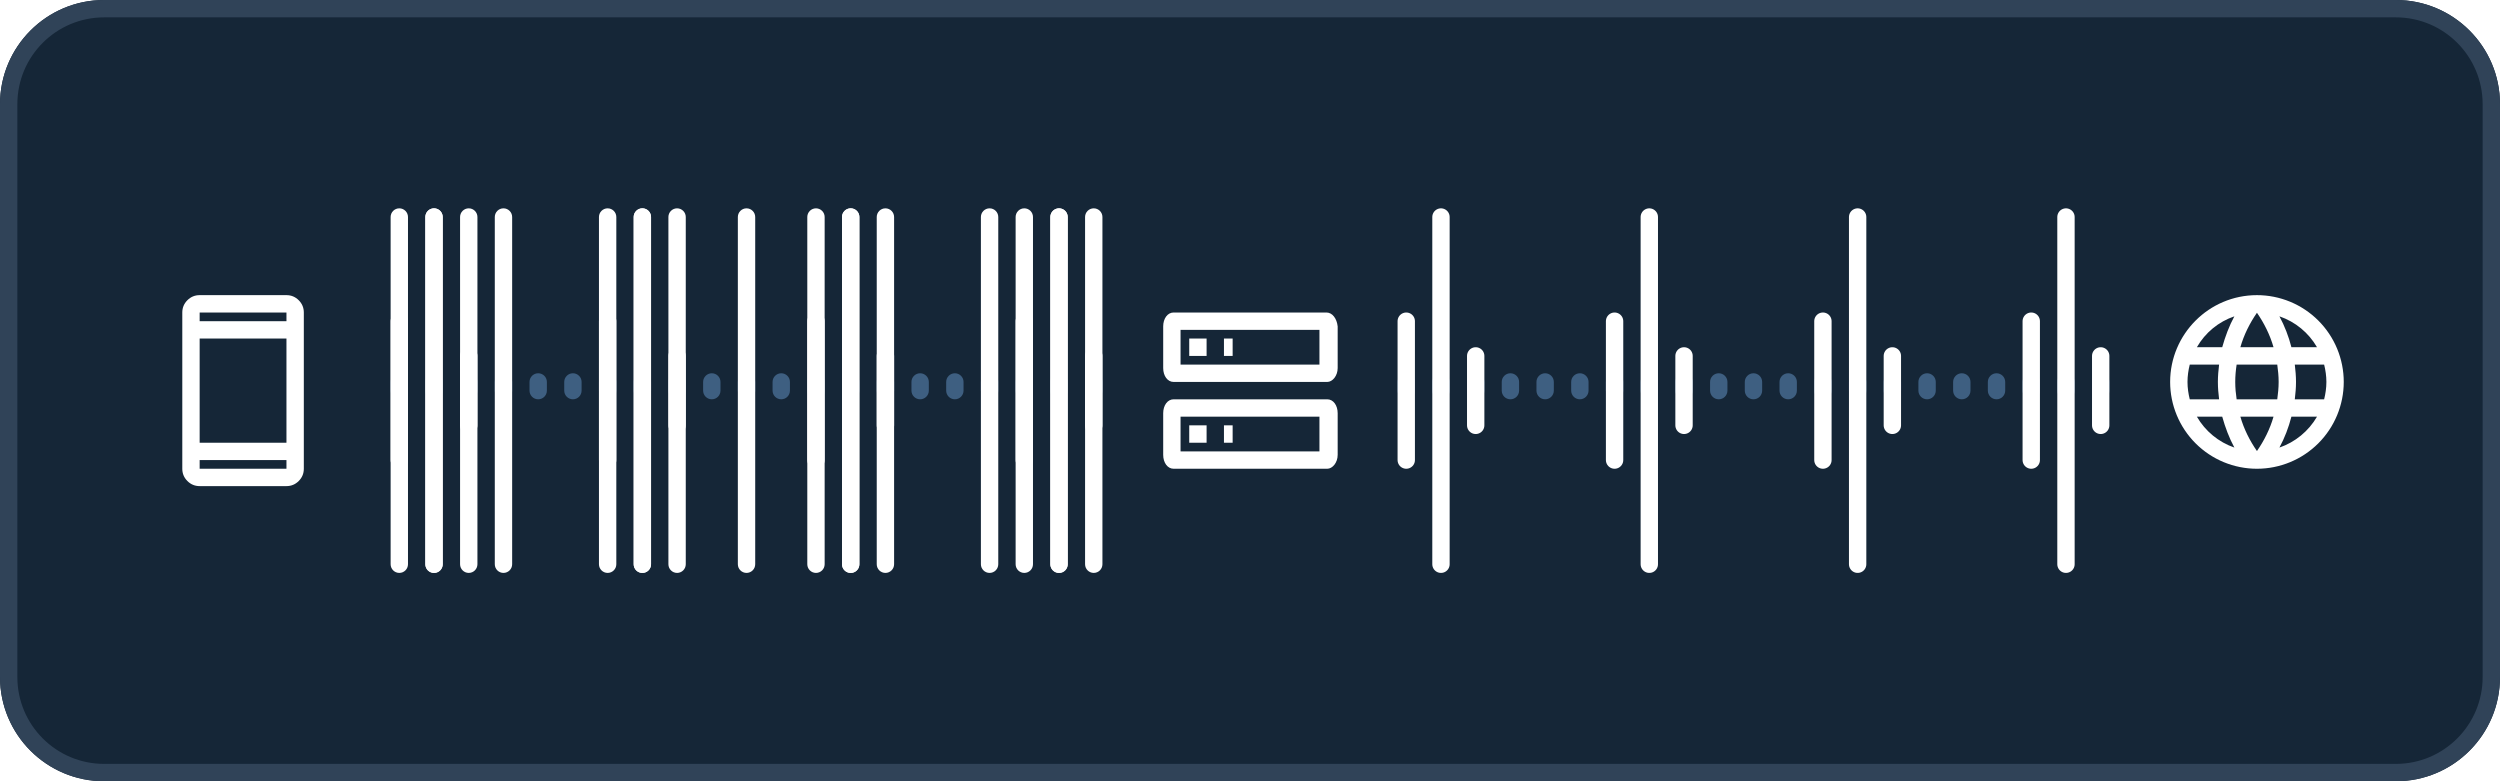 <svg width="288" height="90" viewBox="0 0 288 90" fill="none" xmlns="http://www.w3.org/2000/svg">
<g filter="url(#filter0_b_3373_8701)">
<path d="M0 12C0 5.373 5.373 0 12 0H276C282.627 0 288 5.373 288 12V78C288 84.627 282.627 90 276 90H12C5.373 90 0 84.627 0 78V12Z" fill="#152637"/>
<path d="M1 12C1 5.925 5.925 1 12 1H276C282.075 1 287 5.925 287 12V78C287 84.075 282.075 89 276 89H12C5.925 89 1 84.075 1 78V12Z" stroke="#304358" stroke-width="2"/>
<path fill-rule="evenodd" clip-rule="evenodd" d="M66 46C65.448 46 65 45.552 65 45L65 44C65 43.448 65.448 43 66 43C66.552 43 67 43.448 67 44L67 45C67 45.552 66.552 46 66 46Z" fill="#3E5F81"/>
<path fill-rule="evenodd" clip-rule="evenodd" d="M90 46C89.448 46 89 45.552 89 45L89 44C89 43.448 89.448 43 90 43C90.552 43 91 43.448 91 44L91 45C91 45.552 90.552 46 90 46Z" fill="#3E5F81"/>
<path fill-rule="evenodd" clip-rule="evenodd" d="M94 46C93.448 46 93 45.552 93 45L93 44C93 43.448 93.448 43 94 43C94.552 43 95 43.448 95 44L95 45C95 45.552 94.552 46 94 46Z" fill="#3E5F81"/>
<path fill-rule="evenodd" clip-rule="evenodd" d="M98 46C97.448 46 97 45.552 97 45L97 44C97 43.448 97.448 43 98 43C98.552 43 99 43.448 99 44L99 45C99 45.552 98.552 46 98 46Z" fill="#3E5F81"/>
<path fill-rule="evenodd" clip-rule="evenodd" d="M102 46C101.448 46 101 45.552 101 45L101 44C101 43.448 101.448 43 102 43C102.552 43 103 43.448 103 44L103 45C103 45.552 102.552 46 102 46Z" fill="#3E5F81"/>
<path fill-rule="evenodd" clip-rule="evenodd" d="M106 46C105.448 46 105 45.552 105 45L105 44C105 43.448 105.448 43 106 43C106.552 43 107 43.448 107 44L107 45C107 45.552 106.552 46 106 46Z" fill="#3E5F81"/>
<path fill-rule="evenodd" clip-rule="evenodd" d="M110 46C109.448 46 109 45.552 109 45L109 44C109 43.448 109.448 43 110 43C110.552 43 111 43.448 111 44L111 45C111 45.552 110.552 46 110 46Z" fill="#3E5F81"/>
<path fill-rule="evenodd" clip-rule="evenodd" d="M114 46C113.448 46 113 45.552 113 45L113 44C113 43.448 113.448 43 114 43C114.552 43 115 43.448 115 44L115 45C115 45.552 114.552 46 114 46Z" fill="#3E5F81"/>
<path fill-rule="evenodd" clip-rule="evenodd" d="M118 46C117.448 46 117 45.552 117 45L117 44C117 43.448 117.448 43 118 43C118.552 43 119 43.448 119 44L119 45C119 45.552 118.552 46 118 46Z" fill="#3E5F81"/>
<path fill-rule="evenodd" clip-rule="evenodd" d="M122 46C121.448 46 121 45.552 121 45L121 44C121 43.448 121.448 43 122 43C122.552 43 123 43.448 123 44L123 45C123 45.552 122.552 46 122 46Z" fill="#3E5F81"/>
<path fill-rule="evenodd" clip-rule="evenodd" d="M126 46C125.448 46 125 45.552 125 45L125 44C125 43.448 125.448 43 126 43C126.552 43 127 43.448 127 44L127 45C127 45.552 126.552 46 126 46Z" fill="#3E5F81"/>
<path fill-rule="evenodd" clip-rule="evenodd" d="M162 46C161.448 46 161 45.552 161 45L161 44C161 43.448 161.448 43 162 43C162.552 43 163 43.448 163 44L163 45C163 45.552 162.552 46 162 46Z" fill="#3E5F81"/>
<path fill-rule="evenodd" clip-rule="evenodd" d="M166 46C165.448 46 165 45.552 165 45L165 44C165 43.448 165.448 43 166 43C166.552 43 167 43.448 167 44L167 45C167 45.552 166.552 46 166 46Z" fill="#3E5F81"/>
<path fill-rule="evenodd" clip-rule="evenodd" d="M170 46C169.448 46 169 45.552 169 45L169 44C169 43.448 169.448 43 170 43C170.552 43 171 43.448 171 44L171 45C171 45.552 170.552 46 170 46Z" fill="#3E5F81"/>
<path fill-rule="evenodd" clip-rule="evenodd" d="M174 46C173.448 46 173 45.552 173 45L173 44C173 43.448 173.448 43 174 43C174.552 43 175 43.448 175 44L175 45C175 45.552 174.552 46 174 46Z" fill="#3E5F81"/>
<path fill-rule="evenodd" clip-rule="evenodd" d="M178 46C177.448 46 177 45.552 177 45L177 44C177 43.448 177.448 43 178 43C178.552 43 179 43.448 179 44L179 45C179 45.552 178.552 46 178 46Z" fill="#3E5F81"/>
<path fill-rule="evenodd" clip-rule="evenodd" d="M182 46C181.448 46 181 45.552 181 45L181 44C181 43.448 181.448 43 182 43C182.552 43 183 43.448 183 44L183 45C183 45.552 182.552 46 182 46Z" fill="#3E5F81"/>
<path fill-rule="evenodd" clip-rule="evenodd" d="M186 46C185.448 46 185 45.552 185 45L185 44C185 43.448 185.448 43 186 43C186.552 43 187 43.448 187 44L187 45C187 45.552 186.552 46 186 46Z" fill="#3E5F81"/>
<path fill-rule="evenodd" clip-rule="evenodd" d="M190 46C189.448 46 189 45.552 189 45L189 44C189 43.448 189.448 43 190 43C190.552 43 191 43.448 191 44L191 45C191 45.552 190.552 46 190 46Z" fill="#3E5F81"/>
<path fill-rule="evenodd" clip-rule="evenodd" d="M194 46C193.448 46 193 45.552 193 45L193 44C193 43.448 193.448 43 194 43C194.552 43 195 43.448 195 44L195 45C195 45.552 194.552 46 194 46Z" fill="#3E5F81"/>
<path fill-rule="evenodd" clip-rule="evenodd" d="M198 46C197.448 46 197 45.552 197 45L197 44C197 43.448 197.448 43 198 43C198.552 43 199 43.448 199 44L199 45C199 45.552 198.552 46 198 46Z" fill="#3E5F81"/>
<path fill-rule="evenodd" clip-rule="evenodd" d="M202 46C201.448 46 201 45.552 201 45L201 44C201 43.448 201.448 43 202 43C202.552 43 203 43.448 203 44L203 45C203 45.552 202.552 46 202 46Z" fill="#3E5F81"/>
<path fill-rule="evenodd" clip-rule="evenodd" d="M206 46C205.448 46 205 45.552 205 45L205 44C205 43.448 205.448 43 206 43C206.552 43 207 43.448 207 44L207 45C207 45.552 206.552 46 206 46Z" fill="#3E5F81"/>
<path fill-rule="evenodd" clip-rule="evenodd" d="M210 46C209.448 46 209 45.552 209 45L209 44C209 43.448 209.448 43 210 43C210.552 43 211 43.448 211 44L211 45C211 45.552 210.552 46 210 46Z" fill="#3E5F81"/>
<path fill-rule="evenodd" clip-rule="evenodd" d="M214 46C213.448 46 213 45.552 213 45L213 44C213 43.448 213.448 43 214 43C214.552 43 215 43.448 215 44L215 45C215 45.552 214.552 46 214 46Z" fill="#3E5F81"/>
<path fill-rule="evenodd" clip-rule="evenodd" d="M218 46C217.448 46 217 45.552 217 45L217 44C217 43.448 217.448 43 218 43C218.552 43 219 43.448 219 44L219 45C219 45.552 218.552 46 218 46Z" fill="#3E5F81"/>
<path fill-rule="evenodd" clip-rule="evenodd" d="M222 46C221.448 46 221 45.552 221 45L221 44C221 43.448 221.448 43 222 43C222.552 43 223 43.448 223 44L223 45C223 45.552 222.552 46 222 46Z" fill="#3E5F81"/>
<path fill-rule="evenodd" clip-rule="evenodd" d="M226 46C225.448 46 225 45.552 225 45L225 44C225 43.448 225.448 43 226 43C226.552 43 227 43.448 227 44L227 45C227 45.552 226.552 46 226 46Z" fill="#3E5F81"/>
<path fill-rule="evenodd" clip-rule="evenodd" d="M230 46C229.448 46 229 45.552 229 45L229 44C229 43.448 229.448 43 230 43C230.552 43 231 43.448 231 44L231 45C231 45.552 230.552 46 230 46Z" fill="#3E5F81"/>
<path fill-rule="evenodd" clip-rule="evenodd" d="M234 46C233.448 46 233 45.552 233 45L233 44C233 43.448 233.448 43 234 43C234.552 43 235 43.448 235 44L235 45C235 45.552 234.552 46 234 46Z" fill="#3E5F81"/>
<path fill-rule="evenodd" clip-rule="evenodd" d="M238 46C237.448 46 237 45.552 237 45L237 44C237 43.448 237.448 43 238 43C238.552 43 239 43.448 239 44L239 45C239 45.552 238.552 46 238 46Z" fill="#3E5F81"/>
<path fill-rule="evenodd" clip-rule="evenodd" d="M242 46C241.448 46 241 45.552 241 45L241 44C241 43.448 241.448 43 242 43C242.552 43 243 43.448 243 44L243 45C243 45.552 242.552 46 242 46Z" fill="#3E5F81"/>
<path fill-rule="evenodd" clip-rule="evenodd" d="M62 46C61.448 46 61 45.552 61 45L61 44C61 43.448 61.448 43 62 43C62.552 43 63 43.448 63 44L63 45C63 45.552 62.552 46 62 46Z" fill="#3E5F81"/>
<path fill-rule="evenodd" clip-rule="evenodd" d="M86 46C85.448 46 85 45.552 85 45L85 44C85 43.448 85.448 43 86 43C86.552 43 87 43.448 87 44L87 45C87 45.552 86.552 46 86 46Z" fill="#3E5F81"/>
<path fill-rule="evenodd" clip-rule="evenodd" d="M82 46C81.448 46 81 45.552 81 45L81 44C81 43.448 81.448 43 82 43C82.552 43 83 43.448 83 44L83 45C83 45.552 82.552 46 82 46Z" fill="#3E5F81"/>
<path fill-rule="evenodd" clip-rule="evenodd" d="M46 46C45.448 46 45 45.552 45 45L45 44C45 43.448 45.448 43 46 43C46.552 43 47 43.448 47 44L47 45C47 45.552 46.552 46 46 46Z" fill="#3E5F81"/>
<path fill-rule="evenodd" clip-rule="evenodd" d="M50 46C49.448 46 49 45.552 49 45L49 44C49 43.448 49.448 43 50 43C50.552 43 51 43.448 51 44L51 45C51 45.552 50.552 46 50 46Z" fill="#3E5F81"/>
<path fill-rule="evenodd" clip-rule="evenodd" d="M54 46C53.448 46 53 45.552 53 45L53 44C53 43.448 53.448 43 54 43C54.552 43 55 43.448 55 44L55 45C55 45.552 54.552 46 54 46Z" fill="#3E5F81"/>
<path fill-rule="evenodd" clip-rule="evenodd" d="M58 46C57.448 46 57 45.552 57 45L57 44C57 43.448 57.448 43 58 43C58.552 43 59 43.448 59 44L59 45C59 45.552 58.552 46 58 46Z" fill="#3E5F81"/>
<path fill-rule="evenodd" clip-rule="evenodd" d="M70 46C69.448 46 69 45.552 69 45L69 44C69 43.448 69.448 43 70 43C70.552 43 71 43.448 71 44L71 45C71 45.552 70.552 46 70 46Z" fill="#3E5F81"/>
<path fill-rule="evenodd" clip-rule="evenodd" d="M74 46C73.448 46 73 45.552 73 45L73 44C73 43.448 73.448 43 74 43C74.552 43 75 43.448 75 44L75 45C75 45.552 74.552 46 74 46Z" fill="#3E5F81"/>
<path fill-rule="evenodd" clip-rule="evenodd" d="M78 46C77.448 46 77 45.552 77 45L77 44C77 43.448 77.448 43 78 43C78.552 43 79 43.448 79 44L79 45C79 45.552 78.552 46 78 46Z" fill="#3E5F81"/>
<path fill-rule="evenodd" clip-rule="evenodd" d="M46 66C45.448 66 45 65.552 45 65L45 25C45 24.448 45.448 24 46 24C46.552 24 47 24.448 47 25L47 65C47 65.552 46.552 66 46 66Z" fill="white"/>
<path fill-rule="evenodd" clip-rule="evenodd" d="M54 66C53.448 66 53 65.552 53 65L53 25C53 24.448 53.448 24 54 24C54.552 24 55 24.448 55 25L55 65C55 65.552 54.552 66 54 66Z" fill="white"/>
<path fill-rule="evenodd" clip-rule="evenodd" d="M70 66C69.448 66 69 65.552 69 65L69 25C69 24.448 69.448 24 70 24C70.552 24 71 24.448 71 25L71 65C71 65.552 70.552 66 70 66Z" fill="white"/>
<path fill-rule="evenodd" clip-rule="evenodd" d="M78 66C77.448 66 77 65.552 77 65L77 25C77 24.448 77.448 24 78 24C78.552 24 79 24.448 79 25L79 65C79 65.552 78.552 66 78 66Z" fill="white"/>
<path fill-rule="evenodd" clip-rule="evenodd" d="M94 66C93.448 66 93 65.552 93 65L93 25C93 24.448 93.448 24 94 24C94.552 24 95 24.448 95 25L95 65C95 65.552 94.552 66 94 66Z" fill="white"/>
<path fill-rule="evenodd" clip-rule="evenodd" d="M102 66C101.448 66 101 65.552 101 65L101 25C101 24.448 101.448 24 102 24C102.552 24 103 24.448 103 25L103 65C103 65.552 102.552 66 102 66Z" fill="white"/>
<path fill-rule="evenodd" clip-rule="evenodd" d="M118 66C117.448 66 117 65.552 117 65L117 25C117 24.448 117.448 24 118 24C118.552 24 119 24.448 119 25L119 65C119 65.552 118.552 66 118 66Z" fill="white"/>
<path fill-rule="evenodd" clip-rule="evenodd" d="M126 66C125.448 66 125 65.552 125 65L125 25C125 24.448 125.448 24 126 24C126.552 24 127 24.448 127 25L127 65C127 65.552 126.552 66 126 66Z" fill="white"/>
<path fill-rule="evenodd" clip-rule="evenodd" d="M86 66C85.448 66 85 65.552 85 65L85 25C85 24.448 85.448 24 86 24C86.552 24 87 24.448 87 25L87 65C87 65.552 86.552 66 86 66Z" fill="white"/>
<path fill-rule="evenodd" clip-rule="evenodd" d="M58 66C57.448 66 57 65.552 57 65L57 25C57 24.448 57.448 24 58 24C58.552 24 59 24.448 59 25L59 65C59 65.552 58.552 66 58 66Z" fill="white"/>
<path fill-rule="evenodd" clip-rule="evenodd" d="M114 66C113.448 66 113 65.552 113 65L113 25C113 24.448 113.448 24 114 24C114.552 24 115 24.448 115 25L115 65C115 65.552 114.552 66 114 66Z" fill="white"/>
<path fill-rule="evenodd" clip-rule="evenodd" d="M50 66C49.448 66 49 65.552 49 65L49 25C49 24.448 49.448 24 50 24C50.552 24 51 24.448 51 25L51 65C51 65.552 50.552 66 50 66Z" fill="white"/>
<path fill-rule="evenodd" clip-rule="evenodd" d="M74 66C73.448 66 73 65.552 73 65L73 25C73 24.448 73.448 24 74 24C74.552 24 75 24.448 75 25L75 65C75 65.552 74.552 66 74 66Z" fill="white"/>
<path fill-rule="evenodd" clip-rule="evenodd" d="M98 66C97.448 66 97 65.552 97 65L97 25C97 24.448 97.448 24 98 24C98.552 24 99 24.448 99 25L99 65C99 65.552 98.552 66 98 66Z" fill="white"/>
<path fill-rule="evenodd" clip-rule="evenodd" d="M122 66C121.448 66 121 65.552 121 65L121 25C121 24.448 121.448 24 122 24C122.552 24 123 24.448 123 25L123 65C123 65.552 122.552 66 122 66Z" fill="white"/>
<path d="M46 53L46 37" stroke="white" stroke-width="2" stroke-linecap="round"/>
<path d="M54 49L54 41" stroke="white" stroke-width="2" stroke-linecap="round"/>
<path d="M50 65L50 25" stroke="white" stroke-width="2" stroke-linecap="round"/>
<path d="M70 53L70 37" stroke="white" stroke-width="2" stroke-linecap="round"/>
<path d="M78 49L78 41" stroke="white" stroke-width="2" stroke-linecap="round"/>
<path d="M74 65L74 25" stroke="white" stroke-width="2" stroke-linecap="round"/>
<path d="M94 53L94 37" stroke="white" stroke-width="2" stroke-linecap="round"/>
<path d="M102 49L102 41" stroke="white" stroke-width="2" stroke-linecap="round"/>
<path d="M98 65L98 25" stroke="white" stroke-width="2" stroke-linecap="round"/>
<path d="M118 53L118 37" stroke="white" stroke-width="2" stroke-linecap="round"/>
<path d="M126 49L126 41" stroke="white" stroke-width="2" stroke-linecap="round"/>
<path d="M122 65L122 25" stroke="white" stroke-width="2" stroke-linecap="round"/>
<path d="M162 53L162 37" stroke="white" stroke-width="2" stroke-linecap="round"/>
<path d="M170 49L170 41" stroke="white" stroke-width="2" stroke-linecap="round"/>
<path d="M166 65L166 25" stroke="white" stroke-width="2" stroke-linecap="round"/>
<path d="M186 53L186 37" stroke="white" stroke-width="2" stroke-linecap="round"/>
<path d="M194 49L194 41" stroke="white" stroke-width="2" stroke-linecap="round"/>
<path d="M190 65L190 25" stroke="white" stroke-width="2" stroke-linecap="round"/>
<path d="M210 53L210 37" stroke="white" stroke-width="2" stroke-linecap="round"/>
<path d="M218 49L218 41" stroke="white" stroke-width="2" stroke-linecap="round"/>
<path d="M214 65L214 25" stroke="white" stroke-width="2" stroke-linecap="round"/>
<path d="M234 53L234 37" stroke="white" stroke-width="2" stroke-linecap="round"/>
<path d="M242 49L242 41" stroke="white" stroke-width="2" stroke-linecap="round"/>
<path d="M238 65L238 25" stroke="white" stroke-width="2" stroke-linecap="round"/>
<path d="M264.36 46C264.44 45.34 264.5 44.68 264.5 44C264.5 43.32 264.44 42.66 264.36 42H267.74C267.9 42.64 268 43.31 268 44C268 44.69 267.9 45.36 267.74 46M262.59 51.56C263.19 50.45 263.65 49.25 263.97 48H266.92C265.951 49.668 264.414 50.932 262.59 51.56ZM262.34 46H257.66C257.56 45.34 257.5 44.68 257.5 44C257.5 43.32 257.56 42.65 257.66 42H262.34C262.43 42.65 262.5 43.32 262.5 44C262.5 44.68 262.43 45.34 262.34 46ZM260 51.96C259.17 50.76 258.5 49.43 258.09 48H261.91C261.5 49.43 260.83 50.76 260 51.96ZM256 40H253.08C254.039 38.327 255.575 37.061 257.4 36.44C256.8 37.55 256.35 38.75 256 40ZM253.08 48H256C256.35 49.25 256.8 50.45 257.4 51.56C255.578 50.932 254.044 49.668 253.08 48ZM252.26 46C252.1 45.36 252 44.69 252 44C252 43.31 252.1 42.64 252.26 42H255.64C255.56 42.66 255.5 43.32 255.5 44C255.5 44.68 255.56 45.34 255.64 46M260 36.03C260.83 37.23 261.5 38.57 261.91 40H258.09C258.5 38.57 259.17 37.23 260 36.03ZM266.92 40H263.97C263.657 38.762 263.193 37.566 262.59 36.44C264.43 37.07 265.96 38.34 266.92 40ZM260 34C254.47 34 250 38.5 250 44C250 46.652 251.054 49.196 252.929 51.071C253.858 52 254.96 52.736 256.173 53.239C257.386 53.741 258.687 54 260 54C262.652 54 265.196 52.946 267.071 51.071C268.946 49.196 270 46.652 270 44C270 42.687 269.741 41.386 269.239 40.173C268.736 38.96 268 37.858 267.071 36.929C266.142 36 265.04 35.264 263.827 34.761C262.614 34.259 261.313 34 260 34Z" fill="white"/>
<mask id="mask0_3373_8701" style="mask-type:alpha" maskUnits="userSpaceOnUse" x="16" y="33" width="24" height="24">
<rect x="16" y="33" width="24" height="24" fill="#D9D9D9"/>
</mask>
<g mask="url(#mask0_3373_8701)">
<path d="M23 56C22.45 56 21.979 55.804 21.587 55.413C21.196 55.021 21 54.55 21 54V36C21 35.45 21.196 34.979 21.587 34.587C21.979 34.196 22.45 34 23 34H33C33.55 34 34.021 34.196 34.413 34.587C34.804 34.979 35 35.45 35 36V54C35 54.55 34.804 55.021 34.413 55.413C34.021 55.804 33.55 56 33 56H23ZM23 53V54H33V53H23ZM23 51H33V39H23V51ZM23 37H33V36H23V37Z" fill="white"/>
</g>
<path d="M134 37.6V42.4C134 43.3 134.5 44 135.2 44H152.9C153.5 44 154.1 43.3 154.1 42.4V37.6C154 36.7 153.5 36 152.8 36H135.2C134.5 36 134 36.7 134 37.6ZM142 41V39H141V41H142ZM137 41H139V39H137V41ZM152 42H136V38H152V42ZM134 47.6V52.4C134 53.3 134.5 54 135.2 54H152.9C153.5 54 154.1 53.3 154.1 52.4V47.6C154.1 46.7 153.6 46 152.9 46H135.2C134.5 46 134 46.7 134 47.6ZM142 51V49H141V51H142ZM137 51H139V49H137V51ZM152 52H136V48H152V52Z" fill="white"/>
</g>
<defs>
<filter id="filter0_b_3373_8701" x="-12" y="-12" width="312" height="114" filterUnits="userSpaceOnUse" color-interpolation-filters="sRGB">
<feFlood flood-opacity="0" result="BackgroundImageFix"/>
<feGaussianBlur in="BackgroundImageFix" stdDeviation="6"/>
<feComposite in2="SourceAlpha" operator="in" result="effect1_backgroundBlur_3373_8701"/>
<feBlend mode="normal" in="SourceGraphic" in2="effect1_backgroundBlur_3373_8701" result="shape"/>
</filter>
</defs>
</svg>
